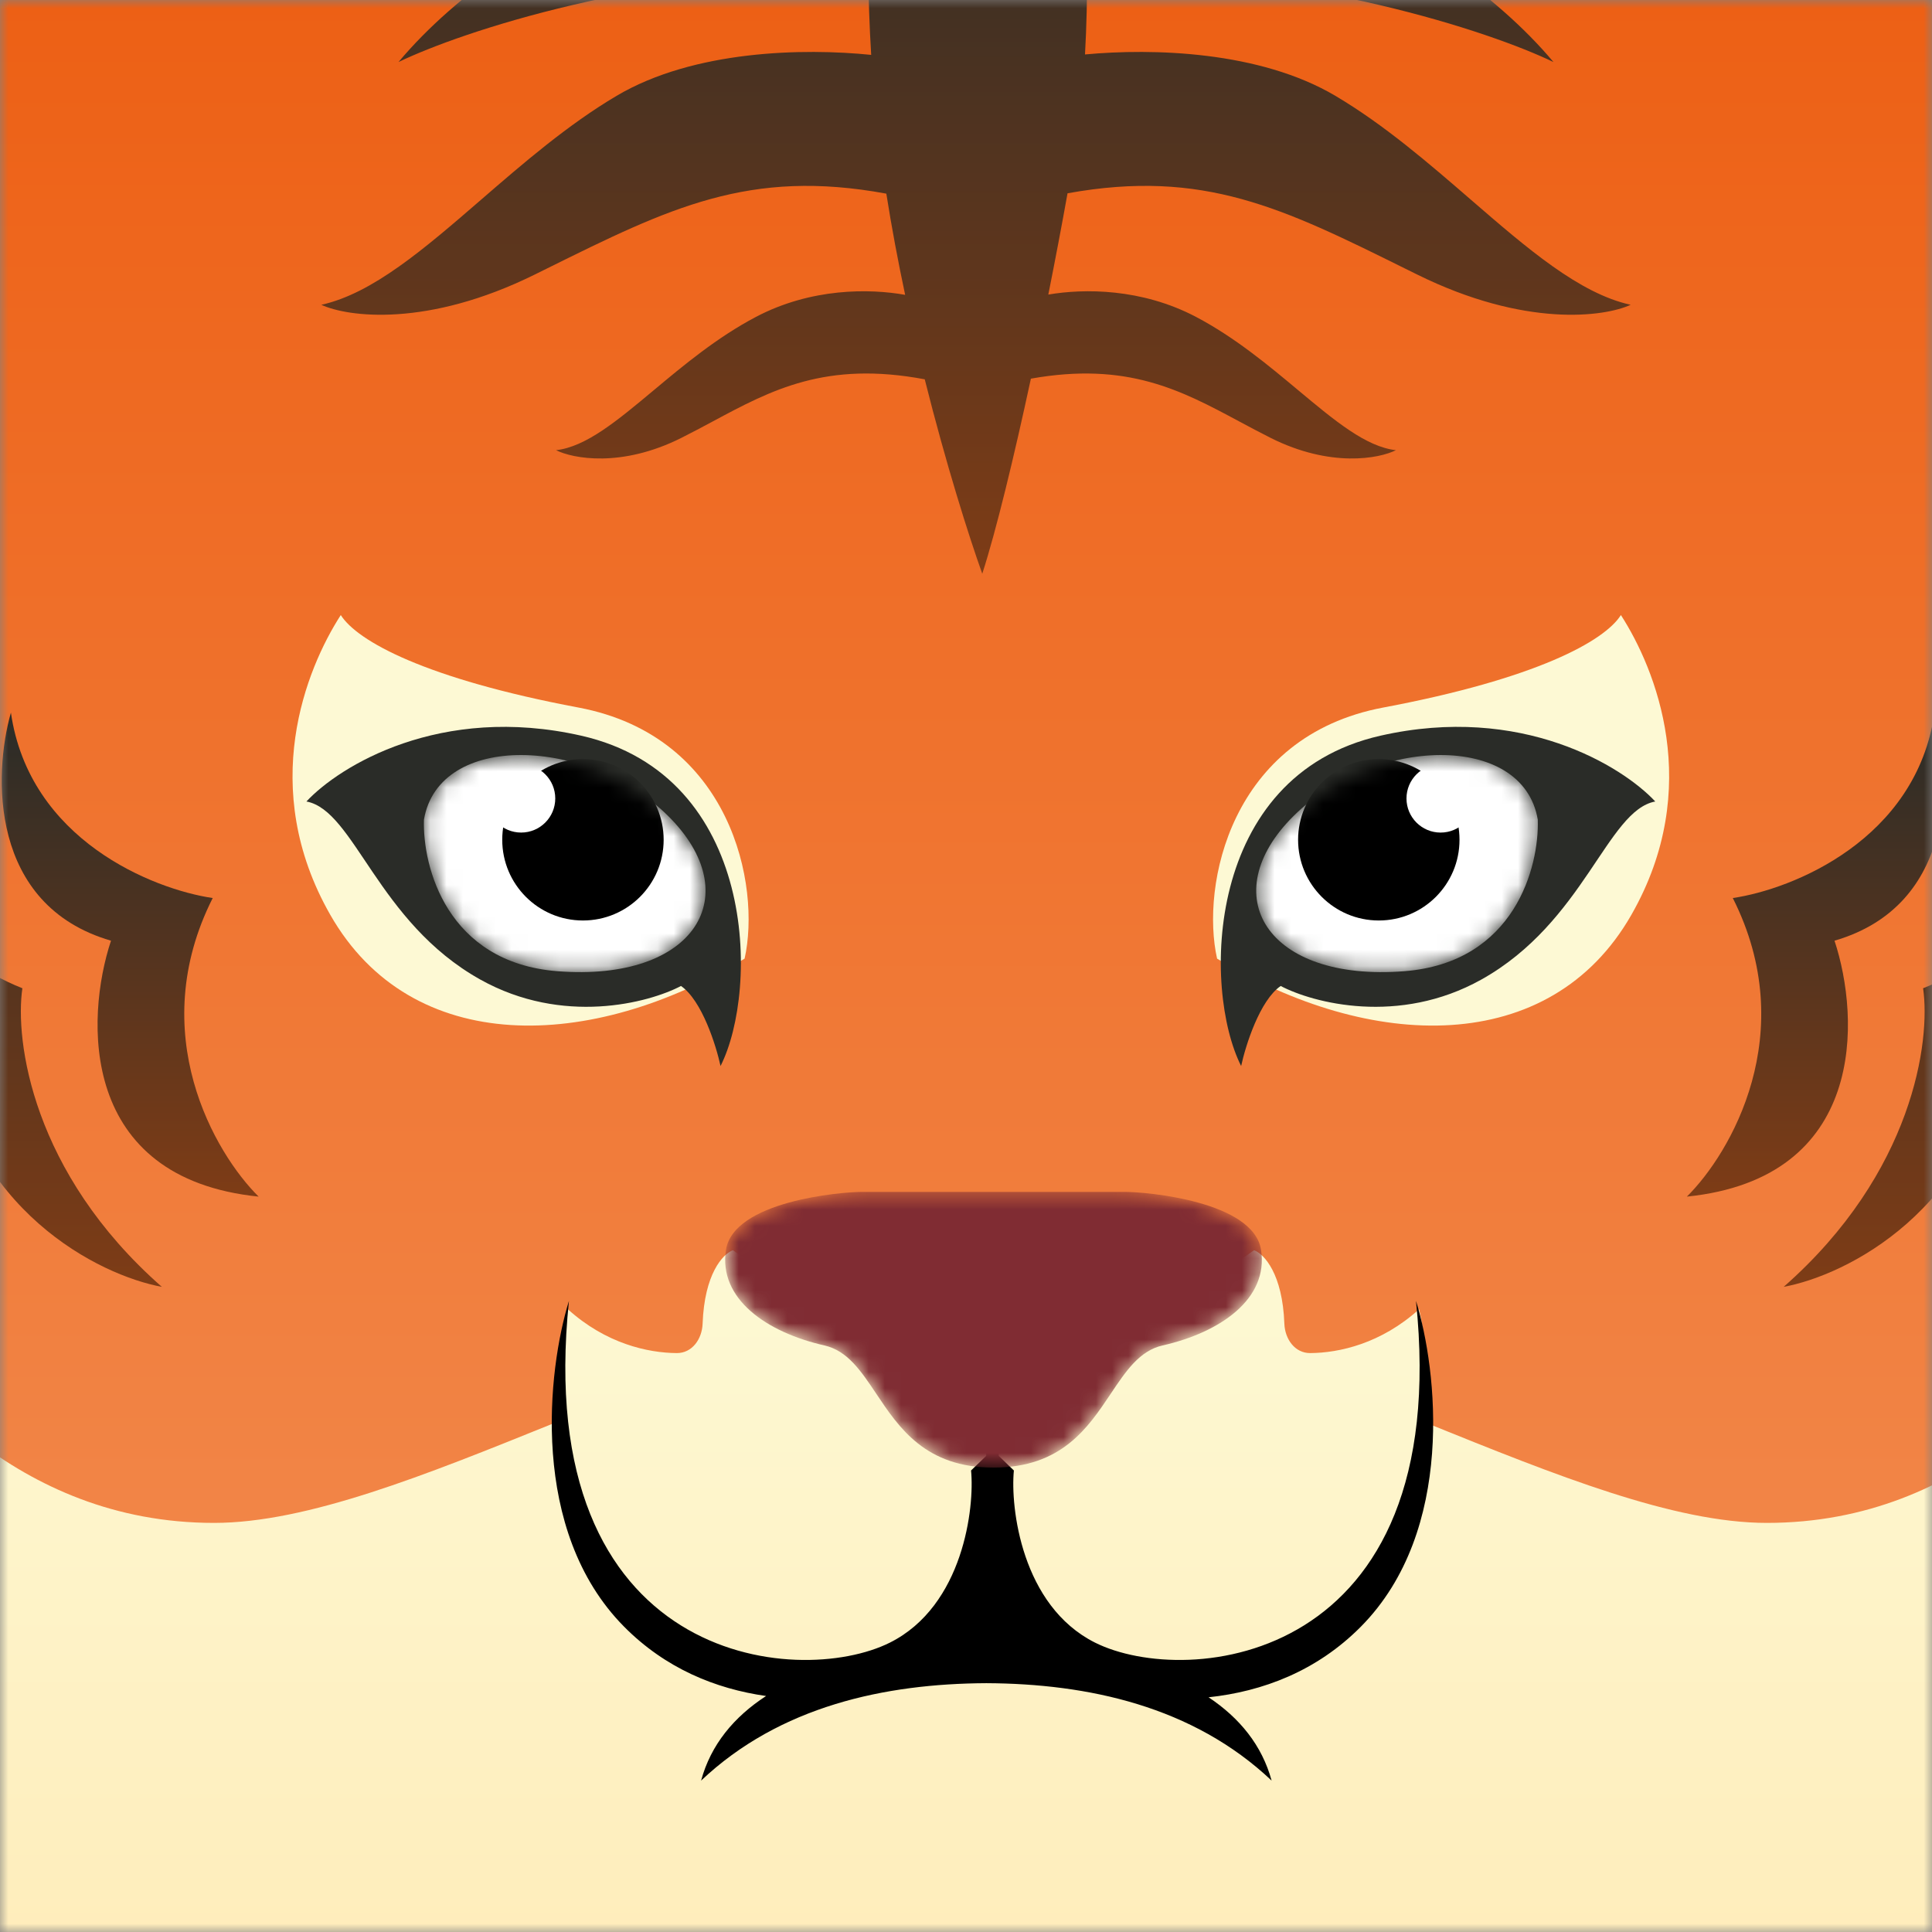 <svg width="119" height="119" viewBox="0 0 119 119" fill="none" xmlns="http://www.w3.org/2000/svg">
<rect x="0" y="0" width="119" height="119" fill="#808080" stroke="none"/>
<mask id="mask0_6103_442314" style="mask-type:alpha" maskUnits="userSpaceOnUse" x="-1" y="-1" width="120" height="120">
<rect x="-0.004" y="-0" width="119" height="119" fill="#D9D9D9"/>
</mask>
<g mask="url(#mask0_6103_442314)">
<path d="M-0.004 -0H118.996V119H-0.004V-0Z" fill="url(#paint0_linear_6103_442314)"/>
<path d="M118.452 60.871C128.234 56.991 130.477 44.231 130.376 38.337C137.086 53.373 128.456 61.916 123.303 64.307C121.767 74.574 113.703 78.556 109.863 79.263C117.866 72.23 118.924 64.071 118.452 60.871Z" fill="url(#paint1_linear_6103_442314)"/>
<path d="M112.995 57.941C120.513 55.758 120.237 47.667 119.159 43.895C118.027 51.736 110.401 54.775 106.73 55.314C110.934 63.64 106.595 71.044 103.9 73.705C114.976 72.573 114.578 62.724 112.995 57.941Z" fill="url(#paint2_linear_6103_442314)"/>
<path d="M1.379 60.871C-8.403 56.991 -10.646 44.231 -10.545 38.337C-17.255 53.373 -8.625 61.916 -3.471 64.307C-1.935 74.574 6.129 78.556 9.969 79.263C1.965 72.23 0.908 64.071 1.379 60.871Z" fill="url(#paint3_linear_6103_442314)"/>
<path d="M6.837 57.941C-0.682 55.758 -0.406 47.667 0.672 43.895C1.804 51.736 9.43 54.775 13.102 55.314C8.898 63.64 13.236 71.044 15.931 73.705C4.856 72.573 5.253 62.724 6.837 57.941Z" fill="url(#paint4_linear_6103_442314)"/>
<path fill-rule="evenodd" clip-rule="evenodd" d="M33.691 16.538C41.231 12.805 46.15 10.369 54.593 11.928C54.923 14.025 55.319 16.122 55.752 18.161C53.562 17.769 49.967 17.727 46.56 19.52C44.162 20.783 42.105 22.501 40.261 24.041C38.018 25.914 36.091 27.524 34.248 27.729C35.284 28.247 38.277 28.821 41.958 26.976C42.623 26.643 43.262 26.3 43.894 25.962C47.523 24.016 50.874 22.219 56.959 23.364C58.275 28.608 59.669 33.011 60.502 35.34C61.352 32.71 62.445 28.207 63.497 23.323C69.44 22.264 72.752 24.04 76.336 25.962C76.968 26.3 77.608 26.643 78.272 26.976C81.953 28.821 84.946 28.247 85.982 27.729C84.139 27.524 82.212 25.914 79.969 24.041C78.125 22.501 76.068 20.783 73.67 19.52C70.31 17.752 66.769 17.768 64.57 18.144C64.998 15.999 65.4 13.88 65.754 11.906C74.126 10.391 79.034 12.822 86.538 16.538C86.785 16.66 87.035 16.784 87.287 16.908C93.929 20.192 98.822 19.52 100.439 18.774C97.274 18.076 94.077 15.311 90.584 12.289C88.004 10.057 85.262 7.685 82.25 5.902C77.582 3.138 70.992 2.965 66.83 3.354C66.928 1.606 66.965 -0.167 66.959 -1.898C80.744 -1.716 91.757 1.931 95.685 3.821C88.398 -4.854 74.099 -9.97 66.489 -11.808C66.389 -12.904 66.284 -13.857 66.186 -14.623H54.233C54.121 -13.92 54.002 -12.979 53.891 -11.844C46.32 -10.038 31.88 -4.912 24.545 3.821C28.492 1.922 39.597 -1.752 53.478 -1.901C53.492 -0.221 53.548 1.55 53.66 3.38C49.517 2.959 42.747 3.079 37.98 5.902C34.968 7.685 32.226 10.057 29.646 12.289C26.153 15.311 22.956 18.076 19.791 18.774C21.407 19.52 26.301 20.192 32.943 16.908C33.191 16.785 33.437 16.664 33.68 16.544L33.689 16.539L33.691 16.538Z" fill="url(#paint5_linear_6103_442314)"/>
<path d="M35.627 43.58C45.052 45.352 46.872 54.55 45.863 59.046C36.436 64.769 25.355 65.127 20.341 56.344C15.872 48.514 18.851 41.202 20.99 37.884C22.002 39.487 26.201 41.808 35.627 43.58Z" fill="#FDF9D4"/>
<path d="M85.201 43.58C75.776 45.352 73.956 54.55 74.965 59.046C84.392 64.769 95.473 65.127 100.486 56.344C104.956 48.514 101.977 41.202 99.838 37.884C98.826 39.487 94.626 41.808 85.201 43.58Z" fill="#FDF9D4"/>
<path d="M35.803 45.315C27.115 43.343 20.897 47.195 18.874 49.367C21.841 49.918 23.236 56.791 29.586 60.336C34.667 63.172 39.943 61.781 41.945 60.731C43.232 61.615 44.105 64.385 44.381 65.66C46.763 60.952 46.661 47.779 35.803 45.315Z" fill="#2A2C28"/>
<path d="M85.025 45.315C93.712 43.343 99.93 47.195 101.954 49.367C98.987 49.918 97.592 56.791 91.241 60.336C86.161 63.172 80.885 61.781 78.883 60.731C77.596 61.615 76.723 64.385 76.447 65.66C74.065 60.952 74.166 47.779 85.025 45.315Z" fill="#2A2C28"/>
<mask id="mask1_6103_442314" style="mask-type:alpha" maskUnits="userSpaceOnUse" x="26" y="46" width="18" height="14">
<path d="M34.327 59.82C27.523 59.283 26.017 53.372 26.114 50.484C27.032 45.051 36.226 45.387 41.144 50.249C46.063 55.11 42.831 60.492 34.327 59.82Z" fill="white"/>
</mask>
<g mask="url(#mask1_6103_442314)">
<path d="M34.327 59.82C27.523 59.283 26.017 53.372 26.114 50.484C27.032 45.051 36.226 45.387 41.144 50.249C46.063 55.11 42.831 60.492 34.327 59.82Z" fill="white"/>
<circle cx="4.971" cy="4.971" r="4.971" transform="matrix(-1 0 0 1 40.877 46.755)" fill="black"/>
<circle cx="2.102" cy="2.102" r="2.102" transform="matrix(-1 0 0 1 34.201 47.077)" fill="white"/>
</g>
<mask id="mask2_6103_442314" style="mask-type:alpha" maskUnits="userSpaceOnUse" x="77" y="46" width="18" height="14">
<path d="M86.505 59.82C93.309 59.283 94.815 53.372 94.718 50.484C93.799 45.051 84.606 45.387 79.687 50.249C74.769 55.11 78 60.492 86.505 59.82Z" fill="white"/>
</mask>
<g mask="url(#mask2_6103_442314)">
<path d="M86.505 59.82C93.309 59.283 94.815 53.372 94.718 50.484C93.799 45.051 84.606 45.387 79.687 50.249C74.769 55.11 78 60.492 86.505 59.82Z" fill="white"/>
<circle cx="84.926" cy="51.726" r="4.971" fill="black"/>
<circle cx="88.733" cy="49.18" r="2.102" fill="white"/>
</g>
<path fill-rule="evenodd" clip-rule="evenodd" d="M43.277 81.528C43.389 78.475 44.511 77.244 45.145 77.006L51.559 81.53C54.74 80.745 57.874 80.251 60.892 80.228V80.227L61.006 80.227L61.12 80.227V80.228C64.225 80.252 67.453 80.774 70.73 81.599L77.242 77.006C77.875 77.244 78.997 78.475 79.109 81.528C79.144 82.479 79.753 83.349 80.705 83.342C82.491 83.329 85.069 82.757 87.406 80.644C87.69 81.758 87.989 84.303 87.629 87.554C87.75 87.603 87.871 87.651 87.991 87.7C95.788 90.85 103.092 93.802 108.828 93.802C121.13 93.802 128.059 84.752 131.523 80.227V130.284H61.12H60.892H-9.512V80.227L-9.512 80.227C-6.048 84.752 0.881 93.802 13.184 93.802C18.92 93.802 26.224 90.85 34.02 87.7L34.741 87.409C34.406 84.228 34.7 81.741 34.98 80.644C37.318 82.757 39.895 83.329 41.681 83.342C42.633 83.349 43.242 82.479 43.277 81.528Z" fill="url(#paint6_linear_6103_442314)"/>
<path fill-rule="evenodd" clip-rule="evenodd" d="M54.816 101.174C59.347 98.901 60.035 92.83 59.812 90.573L60.746 89.671V88.929L61.131 89.3L61.515 88.929V89.671L62.449 90.573C62.227 92.83 62.914 98.901 67.445 101.174C73.109 104.014 89.543 102.518 87.217 80.126C88.524 84.349 89.677 94.275 83.828 100.187C81.108 102.935 77.768 104.187 74.441 104.543C76.358 105.817 77.734 107.508 78.324 109.675C73.478 105.091 67.009 103.703 60.754 103.674C54.498 103.703 48.029 105.091 43.183 109.675C43.785 107.463 45.207 105.748 47.187 104.464C44.071 104.022 40.98 102.761 38.434 100.187C32.584 94.275 33.737 84.349 35.044 80.126C32.718 102.518 49.152 104.014 54.816 101.174Z" fill="black"/>
<mask id="mask3_6103_442314" style="mask-type:alpha" maskUnits="userSpaceOnUse" x="44" y="73" width="34" height="18">
<path d="M53.092 73.414C51.772 73.414 45.175 73.984 44.713 76.996C44.252 80.008 47.22 82.065 50.783 82.873C52.199 83.194 53.038 84.449 53.971 85.844C55.385 87.959 57.014 90.395 61.194 90.395C65.374 90.395 67.004 87.959 68.417 85.844C69.35 84.449 70.19 83.194 71.606 82.873C75.168 82.065 78.137 80.008 77.675 76.996C77.213 73.984 70.616 73.414 69.297 73.414L53.092 73.414Z" fill="#802C33"/>
</mask>
<g mask="url(#mask3_6103_442314)">
<path d="M53.092 73.414C51.772 73.414 45.175 73.984 44.713 76.996C44.252 80.008 47.22 82.065 50.783 82.873C52.199 83.194 53.038 84.449 53.971 85.844C55.385 87.959 57.014 90.395 61.194 90.395C65.374 90.395 67.004 87.959 68.417 85.844C69.35 84.449 70.19 83.194 71.606 82.873C75.168 82.065 78.137 80.008 77.675 76.996C77.213 73.984 70.616 73.414 69.297 73.414L53.092 73.414Z" fill="#802C33"/>
</g>
</g>
<defs>
<linearGradient id="paint0_linear_6103_442314" x1="59.496" y1="-0" x2="59.496" y2="119" gradientUnits="userSpaceOnUse">
<stop stop-color="#ED6015"/>
<stop offset="1" stop-color="#F38F54"/>
</linearGradient>
<linearGradient id="paint1_linear_6103_442314" x1="121.346" y1="38.337" x2="121.346" y2="79.263" gradientUnits="userSpaceOnUse">
<stop stop-color="#2A2C28"/>
<stop offset="1" stop-color="#7E3C16"/>
</linearGradient>
<linearGradient id="paint2_linear_6103_442314" x1="111.812" y1="43.895" x2="111.812" y2="73.705" gradientUnits="userSpaceOnUse">
<stop stop-color="#2A2C28"/>
<stop offset="1" stop-color="#7E3C16"/>
</linearGradient>
<linearGradient id="paint3_linear_6103_442314" x1="-1.515" y1="38.337" x2="-1.515" y2="79.263" gradientUnits="userSpaceOnUse">
<stop stop-color="#2A2C28"/>
<stop offset="1" stop-color="#7E3C16"/>
</linearGradient>
<linearGradient id="paint4_linear_6103_442314" x1="8.019" y1="43.895" x2="8.019" y2="73.705" gradientUnits="userSpaceOnUse">
<stop stop-color="#2A2C28"/>
<stop offset="1" stop-color="#7E3C16"/>
</linearGradient>
<linearGradient id="paint5_linear_6103_442314" x1="60.115" y1="-14.623" x2="60.115" y2="35.34" gradientUnits="userSpaceOnUse">
<stop stop-color="#2A2C28"/>
<stop offset="1" stop-color="#7E3C16"/>
</linearGradient>
<linearGradient id="paint6_linear_6103_442314" x1="61.006" y1="77.006" x2="61.006" y2="130.284" gradientUnits="userSpaceOnUse">
<stop stop-color="#FDF9D4"/>
<stop offset="1" stop-color="#FFEAB5"/>
</linearGradient>
</defs>
</svg>
